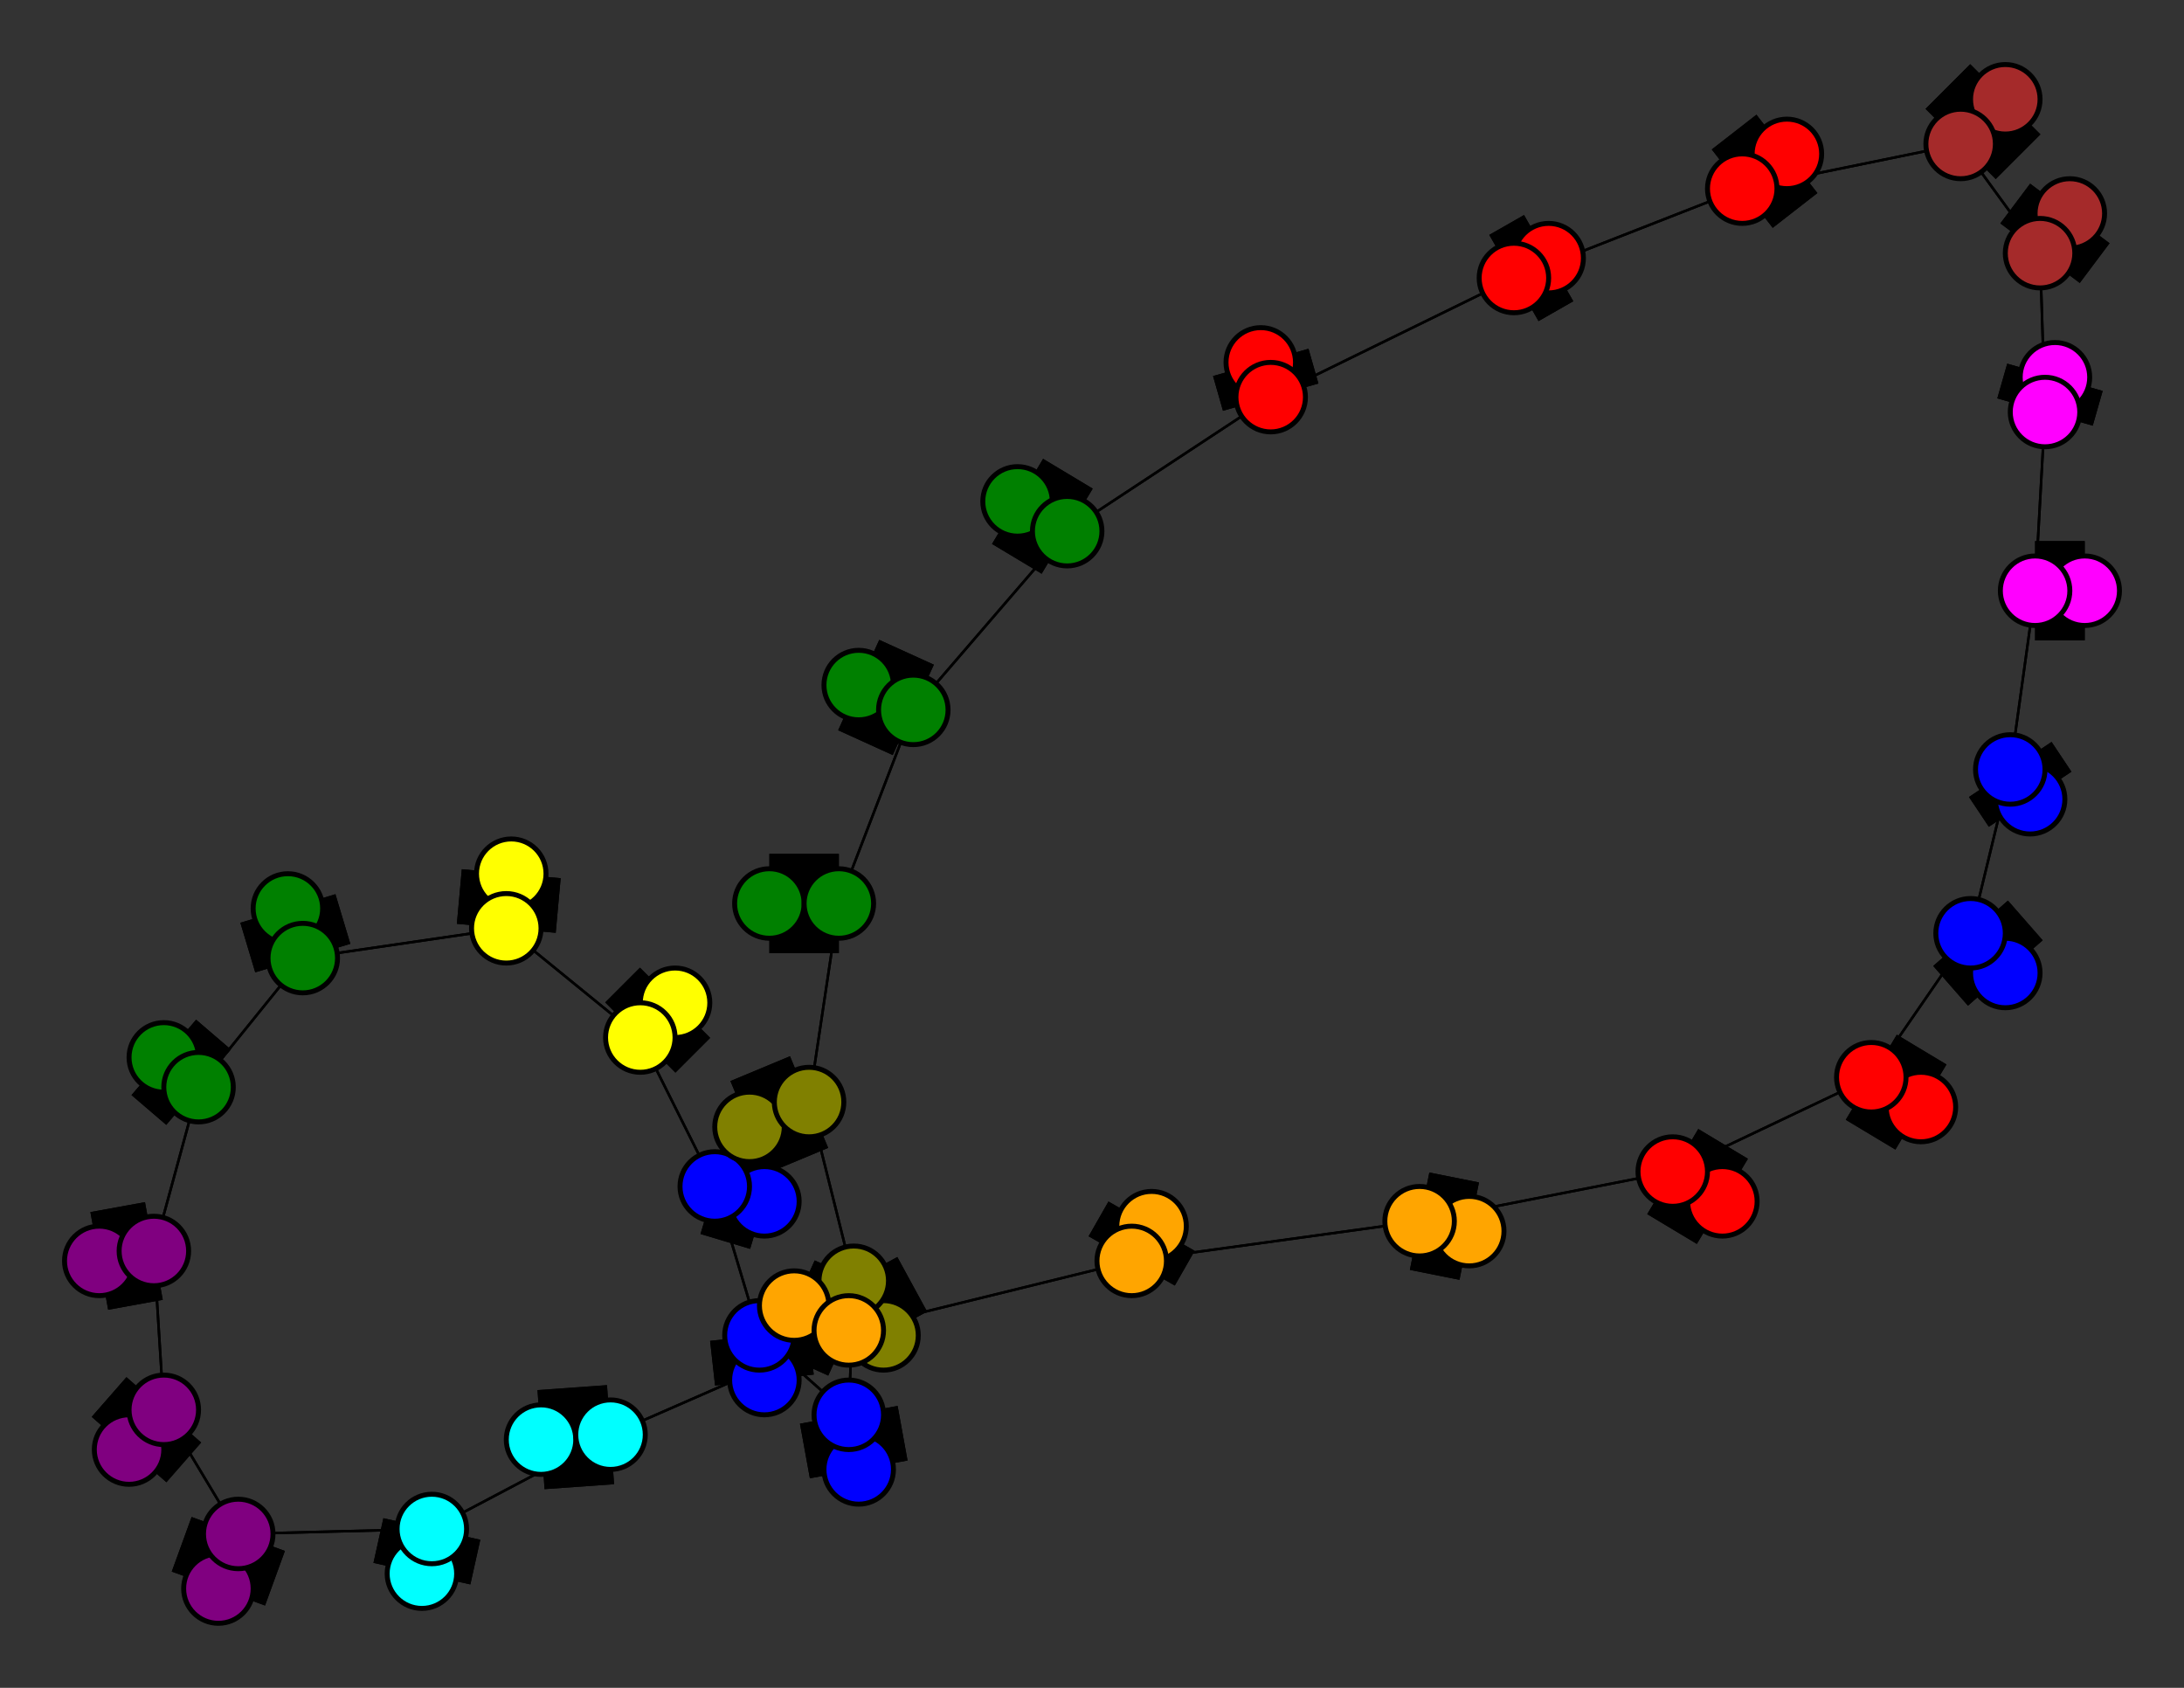 <svg width="440" height="340" xmlns="http://www.w3.org/2000/svg">
<rect width="100%" height="100%" fill="#333333" stroke="none"/>
<path stroke-width="20.0" stroke="black" d="M 103 176 102 187"/>
<path stroke-width="0.5" stroke="black" d="M 171 285 172 258"/>
<path stroke-width="0.5" stroke="black" d="M 171 285 153 269"/>
<path stroke-width="20.0" stroke="black" d="M 173 296 171 285"/>
<path stroke-width="20.0" stroke="black" d="M 169 182 155 182"/>
<path stroke-width="0.5" stroke="black" d="M 169 182 163 222"/>
<path stroke-width="0.5" stroke="black" d="M 169 182 184 143"/>
<path stroke-width="20.0" stroke="black" d="M 155 182 169 182"/>
<path stroke-width="0.5" stroke="black" d="M 397 188 377 217"/>
<path stroke-width="20.0" stroke="black" d="M 397 188 404 196"/>
<path stroke-width="0.5" stroke="black" d="M 397 188 405 155"/>
<path stroke-width="20.0" stroke="black" d="M 404 196 397 188"/>
<path stroke-width="0.5" stroke="black" d="M 405 155 397 188"/>
<path stroke-width="20.0" stroke="black" d="M 405 155 409 161"/>
<path stroke-width="0.5" stroke="black" d="M 405 155 410 119"/>
<path stroke-width="20.0" stroke="black" d="M 409 161 405 155"/>
<path stroke-width="20.0" stroke="black" d="M 395 29 404 20"/>
<path stroke-width="0.5" stroke="black" d="M 395 29 351 38"/>
<path stroke-width="0.5" stroke="black" d="M 395 29 411 51"/>
<path stroke-width="20.0" stroke="black" d="M 404 20 395 29"/>
<path stroke-width="0.5" stroke="black" d="M 123 289 171 268"/>
<path stroke-width="20.0" stroke="black" d="M 123 289 109 290"/>
<path stroke-width="0.5" stroke="black" d="M 123 289 87 308"/>
<path stroke-width="20.0" stroke="black" d="M 109 290 123 289"/>
<path stroke-width="0.5" stroke="black" d="M 87 308 48 309"/>
<path stroke-width="0.5" stroke="black" d="M 87 308 123 289"/>
<path stroke-width="20.0" stroke="black" d="M 87 308 85 317"/>
<path stroke-width="20.0" stroke="black" d="M 85 317 87 308"/>
<path stroke-width="20.0" stroke="black" d="M 171 285 173 296"/>
<path stroke-width="0.5" stroke="black" d="M 172 258 171 285"/>
<path stroke-width="20.0" stroke="black" d="M 347 242 337 236"/>
<path stroke-width="20.0" stroke="black" d="M 337 236 347 242"/>
<path stroke-width="0.5" stroke="black" d="M 31 252 33 284"/>
<path stroke-width="20.0" stroke="black" d="M 20 254 31 252"/>
<path stroke-width="0.5" stroke="black" d="M 40 219 31 252"/>
<path stroke-width="20.0" stroke="black" d="M 40 219 33 213"/>
<path stroke-width="0.5" stroke="black" d="M 40 219 61 193"/>
<path stroke-width="20.0" stroke="black" d="M 33 213 40 219"/>
<path stroke-width="20.0" stroke="black" d="M 171 268 160 263"/>
<path stroke-width="0.5" stroke="black" d="M 171 268 123 289"/>
<path stroke-width="0.5" stroke="black" d="M 171 268 228 254"/>
<path stroke-width="20.0" stroke="black" d="M 160 263 171 268"/>
<path stroke-width="0.5" stroke="black" d="M 61 193 40 219"/>
<path stroke-width="20.0" stroke="black" d="M 61 193 58 183"/>
<path stroke-width="0.5" stroke="black" d="M 61 193 102 187"/>
<path stroke-width="20.0" stroke="black" d="M 58 183 61 193"/>
<path stroke-width="20.0" stroke="black" d="M 377 217 387 223"/>
<path stroke-width="0.5" stroke="black" d="M 377 217 337 236"/>
<path stroke-width="0.5" stroke="black" d="M 377 217 397 188"/>
<path stroke-width="20.0" stroke="black" d="M 387 223 377 217"/>
<path stroke-width="20.0" stroke="black" d="M 48 309 44 320"/>
<path stroke-width="0.5" stroke="black" d="M 48 309 33 284"/>
<path stroke-width="0.5" stroke="black" d="M 48 309 87 308"/>
<path stroke-width="20.0" stroke="black" d="M 44 320 48 309"/>
<path stroke-width="0.5" stroke="black" d="M 33 284 31 252"/>
<path stroke-width="0.5" stroke="black" d="M 33 284 48 309"/>
<path stroke-width="20.0" stroke="black" d="M 33 284 26 292"/>
<path stroke-width="20.0" stroke="black" d="M 26 292 33 284"/>
<path stroke-width="0.5" stroke="black" d="M 337 236 377 217"/>
<path stroke-width="0.5" stroke="black" d="M 337 236 286 246"/>
<path stroke-width="20.0" stroke="black" d="M 172 258 178 269"/>
<path stroke-width="0.5" stroke="black" d="M 172 258 163 222"/>
<path stroke-width="20.0" stroke="black" d="M 178 269 172 258"/>
<path stroke-width="0.5" stroke="black" d="M 411 51 395 29"/>
<path stroke-width="20.0" stroke="black" d="M 411 51 417 43"/>
<path stroke-width="0.5" stroke="black" d="M 411 51 412 83"/>
<path stroke-width="20.0" stroke="black" d="M 417 43 411 51"/>
<path stroke-width="0.5" stroke="black" d="M 153 269 171 285"/>
<path stroke-width="20.0" stroke="black" d="M 153 269 154 278"/>
<path stroke-width="0.5" stroke="black" d="M 153 269 144 239"/>
<path stroke-width="20.0" stroke="black" d="M 154 278 153 269"/>
<path stroke-width="0.5" stroke="black" d="M 144 239 153 269"/>
<path stroke-width="20.0" stroke="black" d="M 144 239 154 242"/>
<path stroke-width="0.5" stroke="black" d="M 144 239 129 209"/>
<path stroke-width="20.0" stroke="black" d="M 154 242 144 239"/>
<path stroke-width="0.5" stroke="black" d="M 412 83 411 51"/>
<path stroke-width="20.0" stroke="black" d="M 412 83 414 76"/>
<path stroke-width="0.5" stroke="black" d="M 412 83 410 119"/>
<path stroke-width="20.0" stroke="black" d="M 414 76 412 83"/>
<path stroke-width="0.5" stroke="black" d="M 410 119 405 155"/>
<path stroke-width="0.5" stroke="black" d="M 410 119 412 83"/>
<path stroke-width="20.0" stroke="black" d="M 410 119 420 119"/>
<path stroke-width="20.0" stroke="black" d="M 420 119 410 119"/>
<path stroke-width="0.5" stroke="black" d="M 129 209 144 239"/>
<path stroke-width="20.0" stroke="black" d="M 129 209 136 202"/>
<path stroke-width="0.5" stroke="black" d="M 129 209 102 187"/>
<path stroke-width="20.0" stroke="black" d="M 136 202 129 209"/>
<path stroke-width="0.5" stroke="black" d="M 102 187 61 193"/>
<path stroke-width="0.5" stroke="black" d="M 102 187 129 209"/>
<path stroke-width="20.0" stroke="black" d="M 102 187 103 176"/>
<path stroke-width="20.0" stroke="black" d="M 254 73 256 80"/>
<path stroke-width="20.0" stroke="black" d="M 256 80 254 73"/>
<path stroke-width="0.5" stroke="black" d="M 256 80 305 56"/>
<path stroke-width="0.5" stroke="black" d="M 256 80 215 107"/>
<path stroke-width="0.5" stroke="black" d="M 163 222 169 182"/>
<path stroke-width="0.5" stroke="black" d="M 163 222 172 258"/>
<path stroke-width="20.0" stroke="black" d="M 163 222 151 227"/>
<path stroke-width="20.0" stroke="black" d="M 151 227 163 222"/>
<path stroke-width="0.5" stroke="black" d="M 286 246 337 236"/>
<path stroke-width="20.0" stroke="black" d="M 286 246 296 248"/>
<path stroke-width="0.5" stroke="black" d="M 286 246 228 254"/>
<path stroke-width="20.0" stroke="black" d="M 296 248 286 246"/>
<path stroke-width="0.5" stroke="black" d="M 228 254 171 268"/>
<path stroke-width="0.5" stroke="black" d="M 228 254 286 246"/>
<path stroke-width="20.0" stroke="black" d="M 228 254 232 247"/>
<path stroke-width="20.0" stroke="black" d="M 232 247 228 254"/>
<path stroke-width="0.5" stroke="black" d="M 184 143 169 182"/>
<path stroke-width="0.5" stroke="black" d="M 31 252 40 219"/>
<path stroke-width="20.0" stroke="black" d="M 184 143 173 138"/>
<path stroke-width="20.0" stroke="black" d="M 173 138 184 143"/>
<path stroke-width="0.5" stroke="black" d="M 215 107 184 143"/>
<path stroke-width="20.0" stroke="black" d="M 215 107 205 101"/>
<path stroke-width="0.5" stroke="black" d="M 215 107 256 80"/>
<path stroke-width="20.0" stroke="black" d="M 205 101 215 107"/>
<path stroke-width="0.5" stroke="black" d="M 351 38 395 29"/>
<path stroke-width="20.0" stroke="black" d="M 351 38 360 31"/>
<path stroke-width="0.5" stroke="black" d="M 351 38 305 56"/>
<path stroke-width="20.0" stroke="black" d="M 360 31 351 38"/>
<path stroke-width="0.5" stroke="black" d="M 305 56 351 38"/>
<path stroke-width="20.0" stroke="black" d="M 305 56 312 52"/>
<path stroke-width="0.5" stroke="black" d="M 305 56 256 80"/>
<path stroke-width="20.0" stroke="black" d="M 312 52 305 56"/>
<path stroke-width="0.5" stroke="black" d="M 184 143 215 107"/>
<path stroke-width="20.0" stroke="black" d="M 31 252 20 254"/>
<circle cx="103" cy="176" r="7.0" style="fill:yellow;stroke:black;stroke-width:1.0"/>
<circle cx="102" cy="187" r="7.0" style="fill:yellow;stroke:black;stroke-width:1.0"/>
<circle cx="136" cy="202" r="7.0" style="fill:yellow;stroke:black;stroke-width:1.0"/>
<circle cx="129" cy="209" r="7.0" style="fill:yellow;stroke:black;stroke-width:1.0"/>
<circle cx="420" cy="119" r="7.0" style="fill:fuchsia;stroke:black;stroke-width:1.0"/>
<circle cx="410" cy="119" r="7.0" style="fill:fuchsia;stroke:black;stroke-width:1.0"/>
<circle cx="414" cy="76" r="7.0" style="fill:fuchsia;stroke:black;stroke-width:1.0"/>
<circle cx="412" cy="83" r="7.0" style="fill:fuchsia;stroke:black;stroke-width:1.0"/>
<circle cx="154" cy="242" r="7.0" style="fill:blue;stroke:black;stroke-width:1.0"/>
<circle cx="144" cy="239" r="7.0" style="fill:blue;stroke:black;stroke-width:1.0"/>
<circle cx="154" cy="278" r="7.0" style="fill:blue;stroke:black;stroke-width:1.0"/>
<circle cx="153" cy="269" r="7.0" style="fill:blue;stroke:black;stroke-width:1.0"/>
<circle cx="417" cy="43" r="7.0" style="fill:brown;stroke:black;stroke-width:1.0"/>
<circle cx="411" cy="51" r="7.0" style="fill:brown;stroke:black;stroke-width:1.0"/>
<circle cx="254" cy="73" r="7.0" style="fill:red;stroke:black;stroke-width:1.0"/>
<circle cx="256" cy="80" r="7.0" style="fill:red;stroke:black;stroke-width:1.0"/>
<circle cx="312" cy="52" r="7.0" style="fill:red;stroke:black;stroke-width:1.0"/>
<circle cx="305" cy="56" r="7.0" style="fill:red;stroke:black;stroke-width:1.0"/>
<circle cx="360" cy="31" r="7.0" style="fill:red;stroke:black;stroke-width:1.0"/>
<circle cx="351" cy="38" r="7.0" style="fill:red;stroke:black;stroke-width:1.0"/>
<circle cx="205" cy="101" r="7.0" style="fill:green;stroke:black;stroke-width:1.0"/>
<circle cx="215" cy="107" r="7.0" style="fill:green;stroke:black;stroke-width:1.0"/>
<circle cx="173" cy="138" r="7.0" style="fill:green;stroke:black;stroke-width:1.0"/>
<circle cx="184" cy="143" r="7.0" style="fill:green;stroke:black;stroke-width:1.0"/>
<circle cx="232" cy="247" r="7.0" style="fill:orange;stroke:black;stroke-width:1.0"/>
<circle cx="228" cy="254" r="7.0" style="fill:orange;stroke:black;stroke-width:1.0"/>
<circle cx="296" cy="248" r="7.0" style="fill:orange;stroke:black;stroke-width:1.0"/>
<circle cx="286" cy="246" r="7.0" style="fill:orange;stroke:black;stroke-width:1.0"/>
<circle cx="151" cy="227" r="7.0" style="fill:olive;stroke:black;stroke-width:1.0"/>
<circle cx="163" cy="222" r="7.0" style="fill:olive;stroke:black;stroke-width:1.0"/>
<circle cx="178" cy="269" r="7.0" style="fill:olive;stroke:black;stroke-width:1.0"/>
<circle cx="172" cy="258" r="7.0" style="fill:olive;stroke:black;stroke-width:1.0"/>
<circle cx="85" cy="317" r="7.0" style="fill:aqua;stroke:black;stroke-width:1.0"/>
<circle cx="87" cy="308" r="7.0" style="fill:aqua;stroke:black;stroke-width:1.0"/>
<circle cx="109" cy="290" r="7.0" style="fill:aqua;stroke:black;stroke-width:1.0"/>
<circle cx="123" cy="289" r="7.0" style="fill:aqua;stroke:black;stroke-width:1.0"/>
<circle cx="404" cy="20" r="7.0" style="fill:brown;stroke:black;stroke-width:1.0"/>
<circle cx="395" cy="29" r="7.0" style="fill:brown;stroke:black;stroke-width:1.0"/>
<circle cx="409" cy="161" r="7.0" style="fill:blue;stroke:black;stroke-width:1.0"/>
<circle cx="405" cy="155" r="7.0" style="fill:blue;stroke:black;stroke-width:1.0"/>
<circle cx="404" cy="196" r="7.0" style="fill:blue;stroke:black;stroke-width:1.0"/>
<circle cx="397" cy="188" r="7.0" style="fill:blue;stroke:black;stroke-width:1.0"/>
<circle cx="155" cy="182" r="7.0" style="fill:green;stroke:black;stroke-width:1.0"/>
<circle cx="169" cy="182" r="7.0" style="fill:green;stroke:black;stroke-width:1.0"/>
<circle cx="173" cy="296" r="7.0" style="fill:blue;stroke:black;stroke-width:1.0"/>
<circle cx="171" cy="285" r="7.0" style="fill:blue;stroke:black;stroke-width:1.0"/>
<circle cx="347" cy="242" r="7.0" style="fill:red;stroke:black;stroke-width:1.0"/>
<circle cx="337" cy="236" r="7.0" style="fill:red;stroke:black;stroke-width:1.0"/>
<circle cx="26" cy="292" r="7.0" style="fill:purple;stroke:black;stroke-width:1.0"/>
<circle cx="33" cy="284" r="7.0" style="fill:purple;stroke:black;stroke-width:1.0"/>
<circle cx="44" cy="320" r="7.0" style="fill:purple;stroke:black;stroke-width:1.0"/>
<circle cx="48" cy="309" r="7.0" style="fill:purple;stroke:black;stroke-width:1.0"/>
<circle cx="387" cy="223" r="7.0" style="fill:red;stroke:black;stroke-width:1.0"/>
<circle cx="377" cy="217" r="7.0" style="fill:red;stroke:black;stroke-width:1.0"/>
<circle cx="58" cy="183" r="7.0" style="fill:green;stroke:black;stroke-width:1.0"/>
<circle cx="61" cy="193" r="7.0" style="fill:green;stroke:black;stroke-width:1.0"/>
<circle cx="160" cy="263" r="7.0" style="fill:orange;stroke:black;stroke-width:1.0"/>
<circle cx="171" cy="268" r="7.0" style="fill:orange;stroke:black;stroke-width:1.0"/>
<circle cx="33" cy="213" r="7.0" style="fill:green;stroke:black;stroke-width:1.0"/>
<circle cx="40" cy="219" r="7.0" style="fill:green;stroke:black;stroke-width:1.0"/>
<circle cx="20" cy="254" r="7.0" style="fill:purple;stroke:black;stroke-width:1.0"/>
<circle cx="31" cy="252" r="7.0" style="fill:purple;stroke:black;stroke-width:1.0"/>
</svg>

